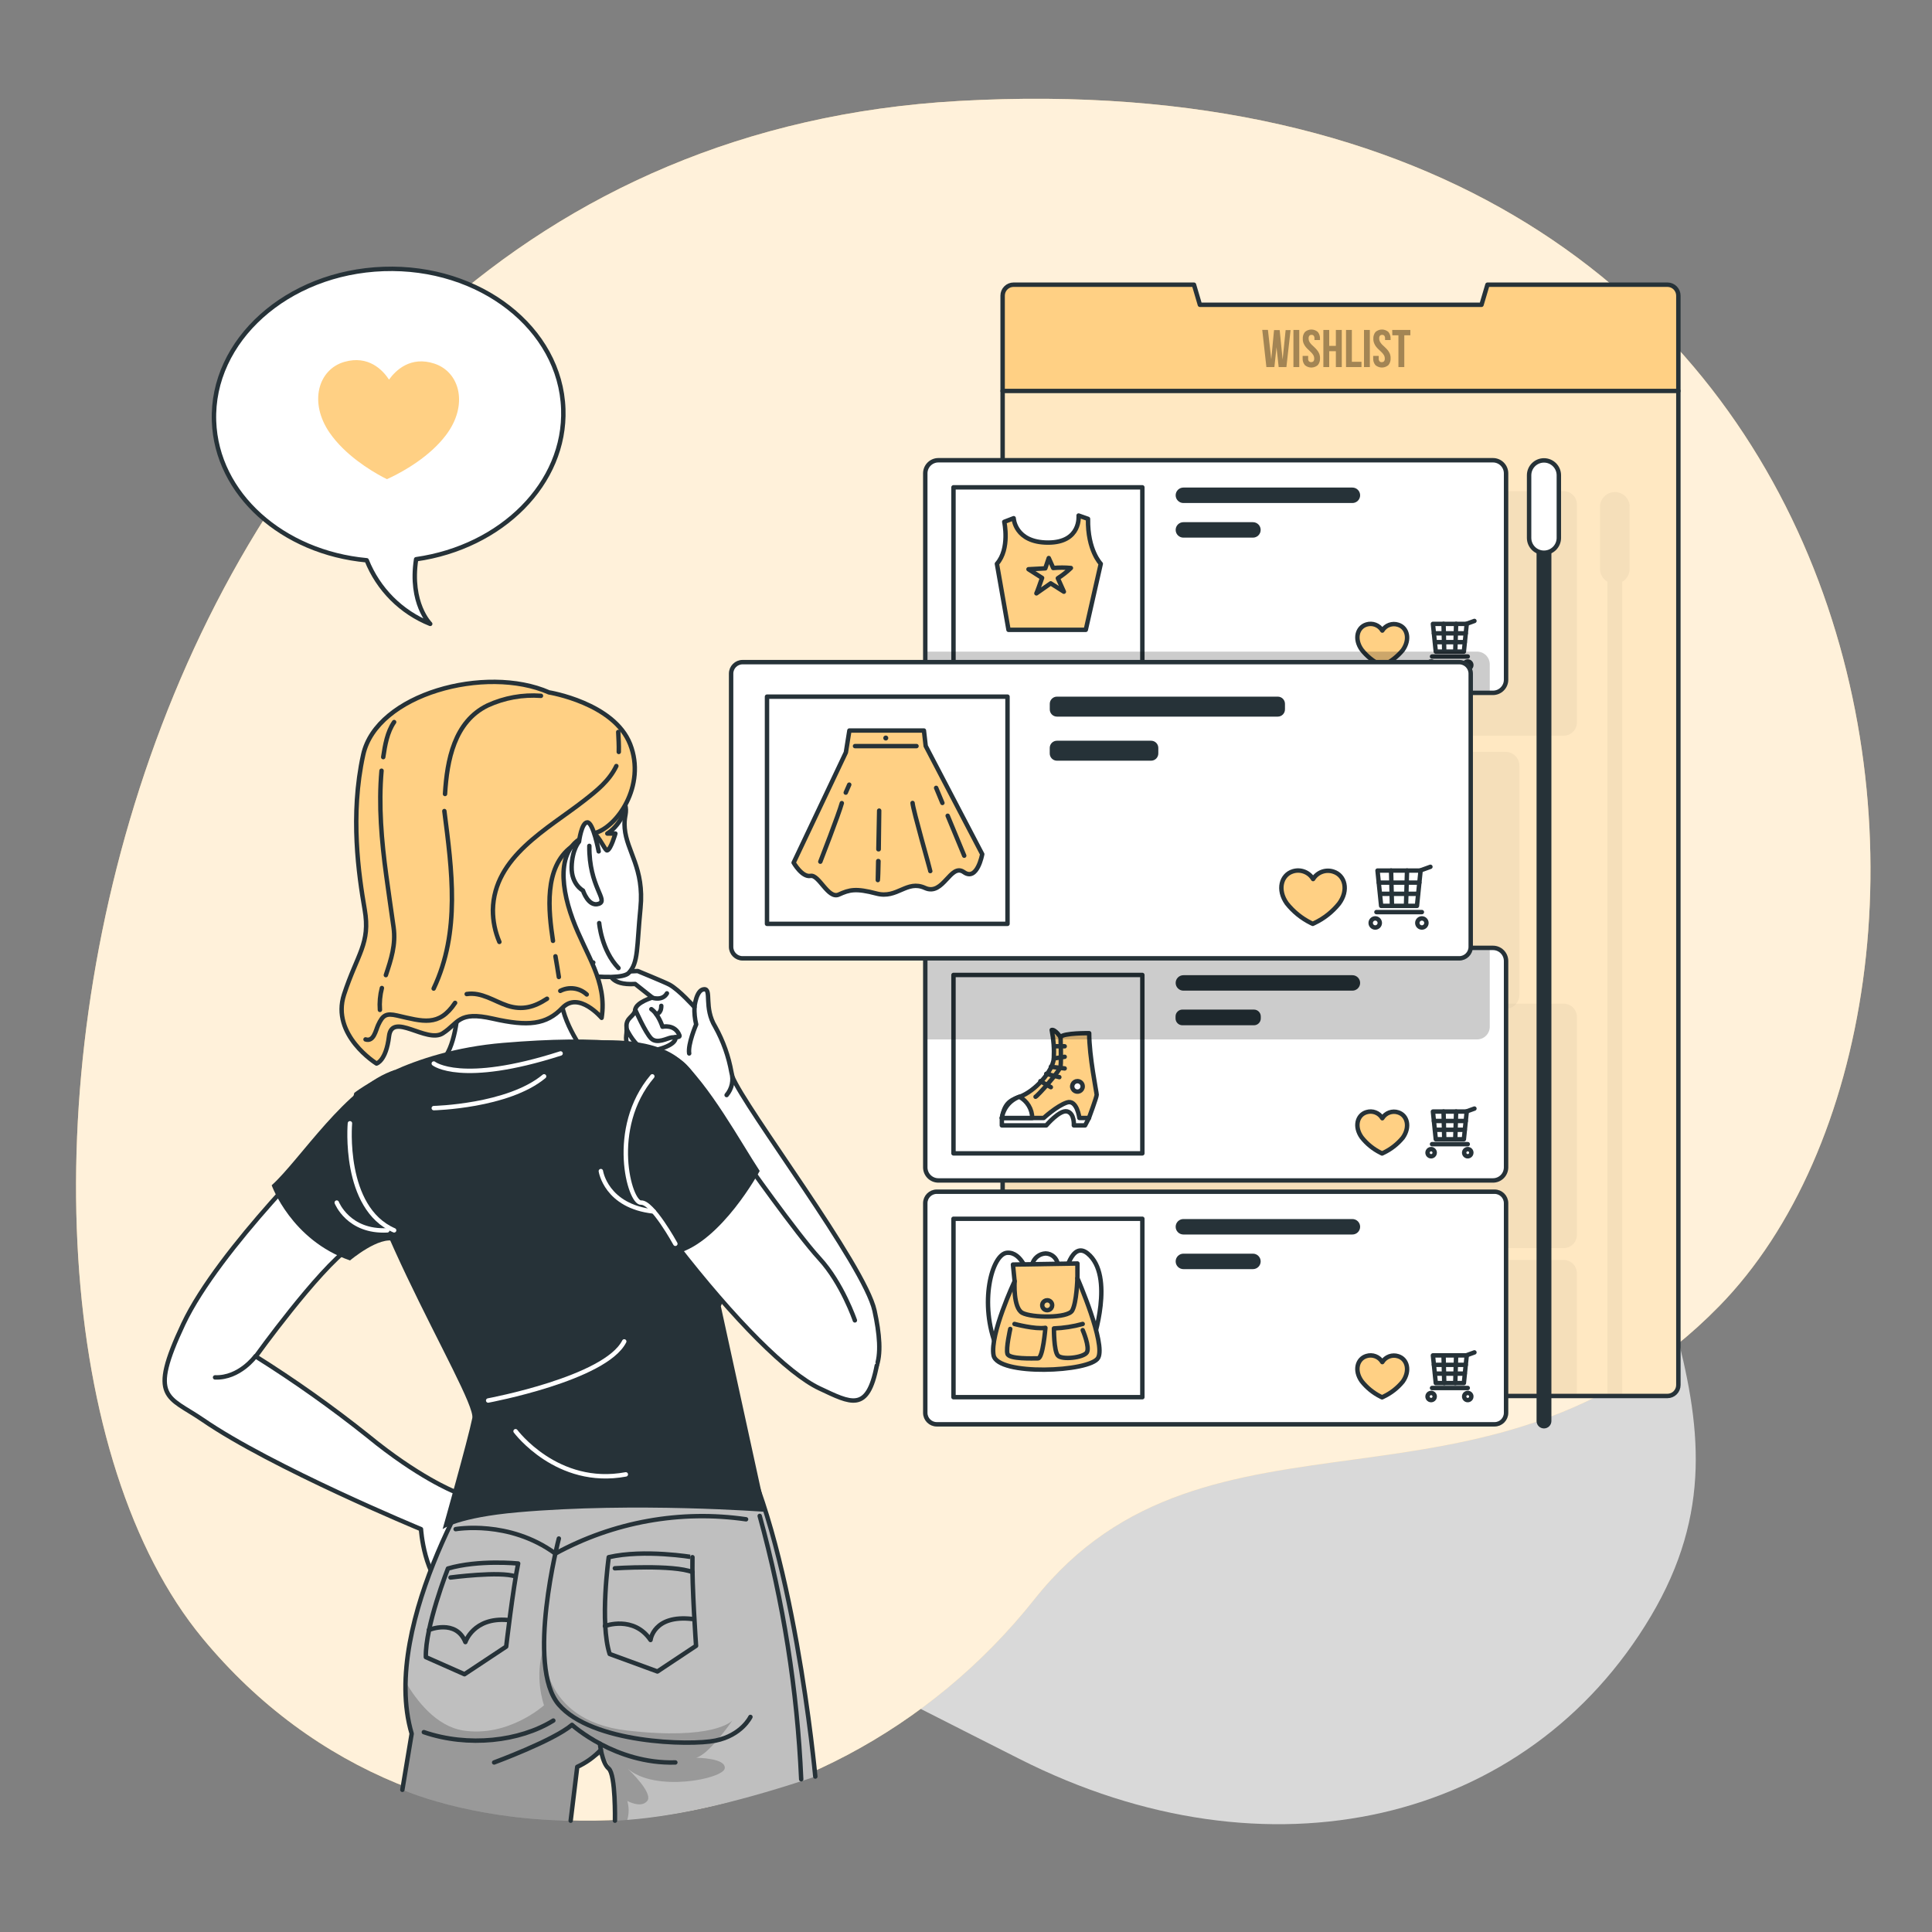 <svg width="500" height="500" viewBox="0 0 500 500" fill="none" xmlns="http://www.w3.org/2000/svg">
<rect x="0" y="0" width="500" height="500" fill="#808080" stroke="none"/>
<path opacity="0.7" d="M67.93 167.091C67.93 167.091 40.05 239.091 79.23 311.591C118.41 384.091 199.11 422.391 263.7 455.141C328.29 487.891 395.36 471.941 427.23 418.301C459.1 364.661 415.39 326.371 415.33 249.881C415.27 173.391 426.78 153.141 385.33 88.521C343.88 23.901 242.27 9.591 165.43 57.521C88.59 105.451 67.93 167.091 67.93 167.091Z" fill="white"/>
<path d="M248.12 26.13C25.63 38.58 -22.13 333.68 52.38 423.93C110.21 493.98 213.32 482.42 267.74 413.85C312.56 357.4 385.1 399.1 444.9 338.06C522.81 258.53 497.77 12.16 248.12 26.13Z" fill="#FFD084"/>
<path opacity="0.7" d="M248.12 26.13C25.63 38.58 -22.13 333.68 52.38 423.93C110.21 493.98 213.32 482.42 267.74 413.85C312.56 357.4 385.1 399.1 444.9 338.06C522.81 258.53 497.77 12.16 248.12 26.13Z" fill="white"/>
<path d="M434.36 76.51V358.45C434.36 359.199 434.063 359.917 433.535 360.447C433.006 360.978 432.289 361.277 431.54 361.28H262.31C261.559 361.28 260.84 360.982 260.309 360.451C259.778 359.92 259.48 359.2 259.48 358.45V76.51C259.48 75.759 259.778 75.039 260.309 74.509C260.84 73.978 261.559 73.68 262.31 73.68H309L310.53 78.88H383.41L384.95 73.68H431.59C432.33 73.695 433.035 74.001 433.552 74.529C434.07 75.058 434.36 75.769 434.36 76.51Z" fill="#FFD084"/>
<path opacity="0.5" d="M434.36 100.939V358.449C434.36 359.198 434.063 359.917 433.535 360.447C433.006 360.977 432.289 361.277 431.54 361.279H262.31C261.559 361.279 260.84 360.981 260.309 360.451C259.778 359.92 259.48 359.2 259.48 358.449V100.939H434.36Z" fill="white"/>
<g opacity="0.2">
<path opacity="0.2" d="M404.69 127.119H259.22V190.389H404.69C405.592 190.389 406.457 190.031 407.094 189.393C407.732 188.756 408.09 187.891 408.09 186.989V130.519C408.09 129.617 407.732 128.753 407.094 128.115C406.457 127.477 405.592 127.119 404.69 127.119Z" fill="black"/>
<path opacity="0.2" d="M389.64 194.589H259.22V261.069H389.64C390.587 261.069 391.495 260.693 392.164 260.023C392.834 259.354 393.21 258.446 393.21 257.499V198.149C393.21 197.681 393.118 197.217 392.938 196.784C392.758 196.352 392.495 195.959 392.164 195.628C391.832 195.297 391.438 195.035 391.005 194.857C390.572 194.679 390.108 194.588 389.64 194.589V194.589Z" fill="black"/>
<path opacity="0.2" d="M404.69 259.759H259.22V322.999H404.69C405.59 322.999 406.453 322.642 407.091 322.006C407.728 321.371 408.087 320.509 408.09 319.609V263.159C408.09 262.257 407.732 261.392 407.094 260.755C406.457 260.117 405.592 259.759 404.69 259.759V259.759Z" fill="black"/>
<path opacity="0.2" d="M408.08 329.479V361.279H262.31C261.559 361.279 260.84 360.981 260.309 360.45C259.778 359.919 259.48 359.2 259.48 358.449V326.079H404.69C405.59 326.082 406.452 326.441 407.088 327.078C407.723 327.716 408.08 328.579 408.08 329.479Z" fill="black"/>
<path opacity="0.2" d="M421.74 131V147.26C421.738 147.932 421.56 148.593 421.223 149.176C420.886 149.758 420.402 150.242 419.82 150.58V361.28H416V150.54C415.418 150.202 414.934 149.718 414.597 149.136C414.26 148.553 414.082 147.892 414.08 147.22V131C414.13 130.014 414.557 129.085 415.273 128.405C415.989 127.725 416.938 127.346 417.925 127.346C418.912 127.346 419.862 127.725 420.577 128.405C421.293 129.085 421.72 130.014 421.77 131H421.74Z" fill="black"/>
</g>
<path d="M434.36 76.51V358.45C434.36 359.199 434.063 359.917 433.535 360.447C433.006 360.978 432.289 361.277 431.54 361.28H262.31C261.559 361.28 260.84 360.982 260.309 360.451C259.778 359.92 259.48 359.2 259.48 358.45V76.51C259.48 75.759 259.778 75.039 260.309 74.509C260.84 73.978 261.559 73.68 262.31 73.68H309L310.53 78.88H383.41L384.95 73.68H431.59C432.33 73.695 433.035 74.001 433.552 74.529C434.07 75.058 434.36 75.769 434.36 76.51Z" stroke="#263238" stroke-width="1.145" stroke-linecap="round" stroke-linejoin="round"/>
<path d="M259.48 101.18H434.36" stroke="#263238" stroke-width="1.145" stroke-linecap="round" stroke-linejoin="round"/>
<path d="M386.37 119.109H242.86C240.982 119.109 239.46 120.632 239.46 122.509V175.909C239.46 177.787 240.982 179.309 242.86 179.309H386.37C388.248 179.309 389.77 177.787 389.77 175.909V122.509C389.77 120.632 388.248 119.109 386.37 119.109Z" fill="white"/>
<path d="M295.64 126.12H246.76V172.29H295.64V126.12Z" fill="white" stroke="#263238" stroke-width="1.145" stroke-linecap="round" stroke-linejoin="round"/>
<path d="M350 130.18H306.26C305.73 130.18 305.221 129.969 304.846 129.594C304.471 129.219 304.26 128.71 304.26 128.18C304.26 127.649 304.471 127.141 304.846 126.765C305.221 126.39 305.73 126.18 306.26 126.18H350C350.53 126.18 351.039 126.39 351.414 126.765C351.789 127.141 352 127.649 352 128.18C352 128.71 351.789 129.219 351.414 129.594C351.039 129.969 350.53 130.18 350 130.18Z" fill="#263238"/>
<path d="M324.26 139.14H306.26C305.73 139.14 305.221 138.929 304.846 138.554C304.471 138.179 304.26 137.67 304.26 137.14C304.26 136.609 304.471 136.101 304.846 135.725C305.221 135.35 305.73 135.14 306.26 135.14H324.26C324.79 135.14 325.299 135.35 325.674 135.725C326.049 136.101 326.26 136.609 326.26 137.14C326.26 137.67 326.049 138.179 325.674 138.554C325.299 138.929 324.79 139.14 324.26 139.14Z" fill="#263238"/>
<path d="M361.86 161.69C361.105 161.437 360.286 161.448 359.538 161.721C358.79 161.993 358.156 162.511 357.74 163.19C357.334 162.504 356.708 161.976 355.964 161.69C355.219 161.405 354.4 161.381 353.64 161.62C351.26 162.34 350.42 165.35 352.39 168.13C353.712 169.809 355.389 171.175 357.3 172.13L357.68 172.31L358.05 172.14C359.985 171.222 361.693 169.887 363.05 168.23C365 165.46 364.23 162.43 361.86 161.69Z" fill="#FFD084" stroke="#263238" stroke-width="1.145" stroke-linecap="round" stroke-linejoin="round"/>
<path d="M378.85 168.64H371.58L370.84 161.46H379.59L378.85 168.64Z" fill="white" stroke="#263238" stroke-width="1.145" stroke-linecap="round" stroke-linejoin="round"/>
<path d="M371.1 163.91H379.33" stroke="#263238" stroke-width="1.145" stroke-linecap="round" stroke-linejoin="round"/>
<path d="M371.36 166.19H379.07" stroke="#263238" stroke-width="1.145" stroke-linecap="round" stroke-linejoin="round"/>
<path d="M373.59 161.46L373.77 168.64" stroke="#263238" stroke-width="1.145" stroke-linecap="round" stroke-linejoin="round"/>
<path d="M376.84 161.46L376.62 168.64" stroke="#263238" stroke-width="1.145" stroke-linecap="round" stroke-linejoin="round"/>
<path d="M379.55 161.44L381.58 160.7" stroke="#263238" stroke-width="1.145" stroke-linecap="round" stroke-linejoin="round"/>
<path d="M380.78 172.12C380.78 172.304 380.725 172.484 380.623 172.637C380.521 172.79 380.376 172.909 380.206 172.98C380.036 173.05 379.849 173.068 379.669 173.033C379.488 172.997 379.322 172.908 379.192 172.778C379.062 172.648 378.974 172.482 378.938 172.302C378.902 172.121 378.92 171.934 378.991 171.765C379.061 171.595 379.18 171.449 379.333 171.347C379.486 171.245 379.666 171.19 379.85 171.19C380.097 171.19 380.333 171.288 380.508 171.463C380.682 171.637 380.78 171.874 380.78 172.12Z" fill="white" stroke="#263238" stroke-width="1.145" stroke-linecap="round" stroke-linejoin="round"/>
<path d="M371.3 172.12C371.3 172.304 371.245 172.484 371.143 172.637C371.041 172.79 370.896 172.909 370.726 172.98C370.556 173.05 370.369 173.068 370.189 173.033C370.008 172.997 369.842 172.908 369.712 172.778C369.582 172.648 369.494 172.482 369.458 172.302C369.422 172.121 369.44 171.934 369.511 171.765C369.581 171.595 369.7 171.449 369.853 171.347C370.006 171.245 370.186 171.19 370.37 171.19C370.617 171.19 370.853 171.288 371.028 171.463C371.202 171.637 371.3 171.874 371.3 172.12Z" fill="white" stroke="#263238" stroke-width="1.145" stroke-linecap="round" stroke-linejoin="round"/>
<path d="M370.61 169.91H379.85" stroke="#263238" stroke-width="1.145" stroke-linecap="round" stroke-linejoin="round"/>
<path d="M258 145.91L261 163H281L284.88 145.91C284.88 145.91 281.44 142.44 281.58 134.28L279.14 133.42C279.14 133.42 279.86 140.42 271.24 140.42C262.62 140.42 262.34 134.11 262.34 134.11L259.9 135.05C259.9 135.05 261.44 142 258 145.91Z" fill="#FFD084" stroke="#263238" stroke-width="1.145" stroke-linecap="round" stroke-linejoin="round"/>
<path d="M277.15 147C275.626 146.86 274.093 146.86 272.57 147L271.42 144.42L270.52 147.09C268.21 147.2 266.17 147.32 266.17 147.32L269.69 149.56C269.08 151.32 268.49 152.99 268.22 153.56C268.22 153.56 269.97 152.35 271.92 150.97L275.33 153.13L273.77 149.65C274.979 148.876 276.11 147.989 277.15 147V147Z" fill="#FFD084" stroke="#263238" stroke-width="1.145" stroke-linecap="round" stroke-linejoin="round"/>
<path opacity="0.2" d="M382.27 168.64H239.46V175.91C239.46 176.811 239.818 177.676 240.456 178.314C241.093 178.951 241.958 179.31 242.86 179.31H385.55V171.92C385.55 171.489 385.465 171.062 385.3 170.664C385.135 170.266 384.894 169.905 384.589 169.6C384.285 169.296 383.923 169.054 383.525 168.889C383.127 168.724 382.701 168.64 382.27 168.64V168.64Z" fill="black"/>
<path d="M386.37 119.109H242.86C240.982 119.109 239.46 120.632 239.46 122.509V175.909C239.46 177.787 240.982 179.309 242.86 179.309H386.37C388.248 179.309 389.77 177.787 389.77 175.909V122.509C389.77 120.632 388.248 119.109 386.37 119.109Z" stroke="#263238" stroke-width="1.145" stroke-linecap="round" stroke-linejoin="round"/>
<path d="M389.77 248.7V302.12C389.769 302.565 389.68 303.005 389.508 303.416C389.336 303.827 389.086 304.2 388.77 304.514C388.454 304.828 388.08 305.076 387.668 305.245C387.256 305.415 386.815 305.501 386.37 305.5H242.86C242.415 305.501 241.974 305.415 241.562 305.245C241.15 305.076 240.776 304.828 240.46 304.514C240.144 304.2 239.893 303.827 239.722 303.416C239.55 303.005 239.461 302.565 239.46 302.12V248.7C239.463 247.8 239.822 246.937 240.459 246.302C241.097 245.666 241.96 245.31 242.86 245.31H386.37C387.27 245.31 388.133 245.666 388.771 246.302C389.408 246.937 389.767 247.8 389.77 248.7Z" fill="white"/>
<path d="M295.64 252.319H246.76V298.489H295.64V252.319Z" fill="white" stroke="#263238" stroke-width="1.145" stroke-linecap="round" stroke-linejoin="round"/>
<path d="M350 256.38H306.26C305.73 256.38 305.221 256.169 304.846 255.794C304.471 255.419 304.26 254.91 304.26 254.38C304.26 253.849 304.471 253.341 304.846 252.966C305.221 252.591 305.73 252.38 306.26 252.38H350C350.53 252.38 351.039 252.591 351.414 252.966C351.789 253.341 352 253.849 352 254.38C352 254.91 351.789 255.419 351.414 255.794C351.039 256.169 350.53 256.38 350 256.38Z" fill="#263238"/>
<path d="M324.52 261.279H306C305.022 261.279 304.23 262.072 304.23 263.049V263.569C304.23 264.547 305.022 265.339 306 265.339H324.52C325.498 265.339 326.29 264.547 326.29 263.569V263.049C326.29 262.072 325.498 261.279 324.52 261.279Z" fill="#263238"/>
<path d="M361.86 287.889C361.104 287.637 360.284 287.65 359.536 287.924C358.788 288.198 358.154 288.718 357.74 289.399C357.336 288.712 356.71 288.182 355.965 287.897C355.22 287.612 354.4 287.588 353.64 287.829C351.26 288.539 350.42 291.559 352.39 294.329C353.709 296.011 355.386 297.377 357.3 298.329L357.68 298.519L358.05 298.339C359.985 297.421 361.693 296.086 363.05 294.429C365 291.669 364.23 288.639 361.86 287.889Z" fill="#FFD084" stroke="#263238" stroke-width="1.145" stroke-linecap="round" stroke-linejoin="round"/>
<path d="M378.85 294.84H371.58L370.84 287.67H379.59L378.85 294.84Z" fill="white" stroke="#263238" stroke-width="1.145" stroke-linecap="round" stroke-linejoin="round"/>
<path d="M371.1 290.109H379.33" stroke="#263238" stroke-width="1.145" stroke-linecap="round" stroke-linejoin="round"/>
<path d="M371.36 292.39H379.07" stroke="#263238" stroke-width="1.145" stroke-linecap="round" stroke-linejoin="round"/>
<path d="M373.59 287.67L373.77 294.84" stroke="#263238" stroke-width="1.145" stroke-linecap="round" stroke-linejoin="round"/>
<path d="M376.84 287.67L376.62 294.84" stroke="#263238" stroke-width="1.145" stroke-linecap="round" stroke-linejoin="round"/>
<path d="M379.55 287.639L381.58 286.899" stroke="#263238" stroke-width="1.145" stroke-linecap="round" stroke-linejoin="round"/>
<path d="M380.78 298.32C380.78 298.504 380.725 298.683 380.623 298.836C380.521 298.989 380.376 299.108 380.206 299.179C380.036 299.249 379.849 299.268 379.669 299.232C379.488 299.196 379.322 299.107 379.192 298.977C379.062 298.847 378.974 298.681 378.938 298.501C378.902 298.321 378.92 298.134 378.991 297.964C379.061 297.794 379.18 297.649 379.333 297.546C379.486 297.444 379.666 297.39 379.85 297.39C380.097 297.39 380.333 297.488 380.508 297.662C380.682 297.836 380.78 298.073 380.78 298.32Z" fill="white" stroke="#263238" stroke-width="1.145" stroke-linecap="round" stroke-linejoin="round"/>
<path d="M371.3 298.32C371.3 298.504 371.245 298.683 371.143 298.836C371.041 298.989 370.896 299.108 370.726 299.179C370.556 299.249 370.369 299.268 370.189 299.232C370.008 299.196 369.842 299.107 369.712 298.977C369.582 298.847 369.494 298.681 369.458 298.501C369.422 298.321 369.44 298.134 369.511 297.964C369.581 297.794 369.7 297.649 369.853 297.546C370.006 297.444 370.186 297.39 370.37 297.39C370.617 297.39 370.853 297.488 371.028 297.662C371.202 297.836 371.3 298.073 371.3 298.32Z" fill="white" stroke="#263238" stroke-width="1.145" stroke-linecap="round" stroke-linejoin="round"/>
<path d="M370.61 296.109H379.85" stroke="#263238" stroke-width="1.145" stroke-linecap="round" stroke-linejoin="round"/>
<path d="M259.28 289.33V291.25H270.77C270.77 291.25 274.25 287.14 276.19 287.64C278.13 288.14 277.91 291.25 277.91 291.25H280.82L281.82 289.33L281 278.77L259.28 289.33Z" fill="white" stroke="#263238" stroke-width="1.145" stroke-linecap="round" stroke-linejoin="round"/>
<path d="M259.28 289.329H270.11C270.11 289.329 273.5 286.209 276.11 285.329C278.72 284.449 279.34 289.329 279.34 289.329H281.82C281.82 289.329 283.82 283.939 283.82 283.329C283.82 282.719 281.88 273.42 281.88 267.39C281.88 267.39 275.31 267.28 274.45 268.39C274.45 268.39 273.05 266.339 272.18 266.559C272.673 269.003 272.854 271.5 272.72 273.989C272.4 277.219 267.98 282.389 263.78 283.899C261.05 284.829 259.93 285.879 259.28 289.329Z" fill="#FFD084" stroke="#263238" stroke-width="1.145" stroke-linecap="round" stroke-linejoin="round"/>
<path d="M274.47 268.329C274.47 268.329 274.68 274.679 274.47 275.969C274.26 277.259 268.54 283.619 268 283.839" stroke="#263238" stroke-width="1.145" stroke-linecap="round" stroke-linejoin="round"/>
<path d="M272.76 270.779H275.54" stroke="#263238" stroke-width="1.145" stroke-linecap="round" stroke-linejoin="round"/>
<path d="M272.74 273.93L275.54 273.5" stroke="#263238" stroke-width="1.145" stroke-linecap="round" stroke-linejoin="round"/>
<path d="M271.96 276.079L275.54 276.509" stroke="#263238" stroke-width="1.145" stroke-linecap="round" stroke-linejoin="round"/>
<path d="M270.77 277.899L274.15 278.769" stroke="#263238" stroke-width="1.145" stroke-linecap="round" stroke-linejoin="round"/>
<path d="M269.25 279.8L271.96 281.36" stroke="#263238" stroke-width="1.145" stroke-linecap="round" stroke-linejoin="round"/>
<path d="M263.8 283.84C264.797 284.372 265.634 285.162 266.221 286.128C266.809 287.094 267.126 288.199 267.14 289.33H259.28C259.474 288.094 259.996 286.934 260.791 285.968C261.586 285.003 262.625 284.268 263.8 283.84V283.84Z" fill="white" stroke="#263238" stroke-width="1.145" stroke-linecap="round" stroke-linejoin="round"/>
<path d="M280.2 281.16C280.2 281.429 280.12 281.692 279.971 281.915C279.821 282.139 279.609 282.313 279.36 282.416C279.112 282.519 278.838 282.546 278.575 282.494C278.311 282.441 278.069 282.312 277.878 282.121C277.688 281.931 277.559 281.689 277.506 281.425C277.454 281.161 277.481 280.888 277.584 280.639C277.686 280.391 277.861 280.178 278.084 280.029C278.308 279.88 278.571 279.8 278.84 279.8C279.201 279.8 279.547 279.943 279.802 280.198C280.057 280.453 280.2 280.799 280.2 281.16Z" fill="white" stroke="#263238" stroke-width="1.145" stroke-linecap="round" stroke-linejoin="round"/>
<path opacity="0.2" d="M385.55 245.31H242.86C241.96 245.31 241.097 245.666 240.459 246.302C239.822 246.937 239.463 247.8 239.46 248.7V269H382.27C383.14 269 383.974 268.654 384.589 268.039C385.204 267.424 385.55 266.589 385.55 265.72V245.31Z" fill="black"/>
<path d="M389.77 248.7V302.12C389.769 302.565 389.68 303.005 389.508 303.416C389.336 303.827 389.086 304.2 388.77 304.514C388.454 304.828 388.08 305.076 387.668 305.245C387.256 305.415 386.815 305.501 386.37 305.5H242.86C242.415 305.501 241.974 305.415 241.562 305.245C241.15 305.076 240.776 304.828 240.46 304.514C240.144 304.2 239.893 303.827 239.722 303.416C239.55 303.005 239.461 302.565 239.46 302.12V248.7C239.463 247.8 239.822 246.937 240.459 246.302C241.097 245.666 241.96 245.31 242.86 245.31H386.37C387.27 245.31 388.133 245.666 388.771 246.302C389.408 246.937 389.767 247.8 389.77 248.7Z" stroke="#263238" stroke-width="1.145" stroke-linecap="round" stroke-linejoin="round"/>
<path d="M386.8 308.41H242.43C240.79 308.41 239.46 309.74 239.46 311.38V365.64C239.46 367.28 240.79 368.61 242.43 368.61H386.8C388.44 368.61 389.77 367.28 389.77 365.64V311.38C389.77 309.74 388.44 308.41 386.8 308.41Z" fill="white" stroke="#263238" stroke-width="1.145" stroke-linecap="round" stroke-linejoin="round"/>
<path d="M295.64 315.42H246.76V361.59H295.64V315.42Z" fill="white" stroke="#263238" stroke-width="1.145" stroke-linecap="round" stroke-linejoin="round"/>
<path d="M350 319.489H306.26C305.73 319.489 305.221 319.279 304.846 318.903C304.471 318.528 304.26 318.02 304.26 317.489C304.26 316.959 304.471 316.45 304.846 316.075C305.221 315.7 305.73 315.489 306.26 315.489H350C350.53 315.489 351.039 315.7 351.414 316.075C351.789 316.45 352 316.959 352 317.489C352 318.02 351.789 318.528 351.414 318.903C351.039 319.279 350.53 319.489 350 319.489Z" fill="#263238"/>
<path d="M324.26 328.449H306.26C305.73 328.449 305.221 328.239 304.846 327.863C304.471 327.488 304.26 326.98 304.26 326.449C304.26 325.919 304.471 325.41 304.846 325.035C305.221 324.66 305.73 324.449 306.26 324.449H324.26C324.79 324.449 325.299 324.66 325.674 325.035C326.049 325.41 326.26 325.919 326.26 326.449C326.26 326.98 326.049 327.488 325.674 327.863C325.299 328.239 324.79 328.449 324.26 328.449Z" fill="#263238"/>
<path d="M361.86 351C361.104 350.748 360.284 350.76 359.536 351.034C358.788 351.308 358.154 351.829 357.74 352.51C357.336 351.822 356.71 351.292 355.965 351.007C355.22 350.722 354.4 350.698 353.64 350.94C351.26 351.65 350.42 354.67 352.39 357.44C353.709 359.121 355.386 360.488 357.3 361.44L357.68 361.63L358.05 361.45C359.989 360.539 361.698 359.202 363.05 357.54C365 354.77 364.23 351.74 361.86 351Z" fill="#FFD084" stroke="#263238" stroke-width="1.145" stroke-linecap="round" stroke-linejoin="round"/>
<path d="M378.85 357.94H371.58L370.84 350.77H379.59L378.85 357.94Z" fill="white" stroke="#263238" stroke-width="1.145" stroke-linecap="round" stroke-linejoin="round"/>
<path d="M371.1 353.22H379.33" stroke="#263238" stroke-width="1.145" stroke-linecap="round" stroke-linejoin="round"/>
<path d="M371.36 355.489H379.07" stroke="#263238" stroke-width="1.145" stroke-linecap="round" stroke-linejoin="round"/>
<path d="M373.59 350.77L373.77 357.94" stroke="#263238" stroke-width="1.145" stroke-linecap="round" stroke-linejoin="round"/>
<path d="M376.84 350.77L376.62 357.94" stroke="#263238" stroke-width="1.145" stroke-linecap="round" stroke-linejoin="round"/>
<path d="M379.55 350.74L381.58 350" stroke="#263238" stroke-width="1.145" stroke-linecap="round" stroke-linejoin="round"/>
<path d="M380.78 361.419C380.78 361.603 380.725 361.783 380.623 361.936C380.521 362.089 380.376 362.208 380.206 362.278C380.036 362.349 379.849 362.367 379.669 362.331C379.488 362.296 379.322 362.207 379.192 362.077C379.062 361.947 378.974 361.781 378.938 361.601C378.902 361.42 378.92 361.233 378.991 361.063C379.061 360.893 379.18 360.748 379.333 360.646C379.486 360.544 379.666 360.489 379.85 360.489C380.097 360.489 380.333 360.587 380.508 360.762C380.682 360.936 380.78 361.173 380.78 361.419Z" fill="white" stroke="#263238" stroke-width="1.145" stroke-linecap="round" stroke-linejoin="round"/>
<path d="M371.3 361.419C371.3 361.603 371.245 361.783 371.143 361.936C371.041 362.089 370.896 362.208 370.726 362.278C370.556 362.349 370.369 362.367 370.189 362.331C370.008 362.296 369.842 362.207 369.712 362.077C369.582 361.947 369.494 361.781 369.458 361.601C369.422 361.42 369.44 361.233 369.511 361.063C369.581 360.893 369.7 360.748 369.853 360.646C370.006 360.544 370.186 360.489 370.37 360.489C370.617 360.489 370.853 360.587 371.028 360.762C371.202 360.936 371.3 361.173 371.3 361.419Z" fill="white" stroke="#263238" stroke-width="1.145" stroke-linecap="round" stroke-linejoin="round"/>
<path d="M370.61 359.21H379.85" stroke="#263238" stroke-width="1.145" stroke-linecap="round" stroke-linejoin="round"/>
<path d="M275.54 330.149C275.54 330.149 277.29 320.989 281.47 324.389C288.58 330.149 282.83 347.099 282.83 347.099" stroke="#263238" stroke-width="1.145" stroke-linecap="round" stroke-linejoin="round"/>
<path d="M266.17 330.15C266.17 330.15 264.54 323.9 260.62 324.22C256.7 324.54 253.25 337.33 257.99 348.81" stroke="#263238" stroke-width="1.145" stroke-linecap="round" stroke-linejoin="round"/>
<path d="M267.14 327.19C267.342 326.415 267.787 325.725 268.41 325.221C269.032 324.717 269.8 324.426 270.6 324.39C271.373 324.404 272.115 324.694 272.692 325.207C273.27 325.721 273.645 326.424 273.75 327.19" stroke="#263238" stroke-width="1.145" stroke-linecap="round" stroke-linejoin="round"/>
<path d="M262.15 327.269L278.84 326.989V330.809C278.84 330.809 286.21 347.709 284.2 351.399C282.19 355.089 258.13 356.119 257.13 350.739C256.13 345.359 262.58 331.579 262.58 331.579L262.15 327.269Z" fill="#FFD084" stroke="#263238" stroke-width="1.145" stroke-linecap="round" stroke-linejoin="round"/>
<path d="M262.58 331.58C262.58 331.58 262.15 338.47 264.58 339.77C267.01 341.07 276.29 341.2 277.47 339.19C278.65 337.18 278.83 330.81 278.83 330.81" stroke="#263238" stroke-width="1.145" stroke-linecap="round" stroke-linejoin="round"/>
<path d="M262.55 342.64C262.55 342.64 267.86 344.07 270.55 343.64C270.55 343.64 269.92 351.54 268.63 351.54C267.34 351.54 261.16 351.79 260.73 350.37C260.3 348.95 261.45 343.93 261.45 343.93" stroke="#263238" stroke-width="1.145" stroke-linecap="round" stroke-linejoin="round"/>
<path d="M280.2 342.64C277.772 343.307 275.276 343.693 272.76 343.79C272.76 343.79 272.71 349.56 273.76 350.79C274.81 352.02 280.4 351.36 281.26 350.02C282.12 348.68 280.21 344.24 280.21 344.24" stroke="#263238" stroke-width="1.145" stroke-linecap="round" stroke-linejoin="round"/>
<path d="M272.3 337.8C272.3 338.055 272.224 338.304 272.083 338.516C271.941 338.729 271.739 338.894 271.504 338.992C271.268 339.089 271.009 339.115 270.758 339.065C270.508 339.015 270.278 338.892 270.098 338.712C269.917 338.532 269.795 338.302 269.745 338.051C269.695 337.801 269.721 337.542 269.818 337.306C269.916 337.07 270.081 336.869 270.293 336.727C270.505 336.585 270.755 336.51 271.01 336.51C271.18 336.508 271.348 336.541 271.505 336.605C271.662 336.67 271.805 336.765 271.925 336.885C272.045 337.005 272.14 337.147 272.205 337.305C272.269 337.462 272.301 337.63 272.3 337.8Z" stroke="#263238" stroke-width="1.145" stroke-linecap="round" stroke-linejoin="round"/>
<path d="M377.65 171.359H192.18C190.54 171.359 189.21 172.689 189.21 174.329V245.049C189.21 246.69 190.54 248.019 192.18 248.019H377.65C379.29 248.019 380.62 246.69 380.62 245.049V174.329C380.62 172.689 379.29 171.359 377.65 171.359Z" fill="white" stroke="#263238" stroke-width="1.145" stroke-linecap="round" stroke-linejoin="round"/>
<path d="M260.74 180.29H198.5V239.09H260.74V180.29Z" fill="white" stroke="#263238" stroke-width="1.145" stroke-linecap="round" stroke-linejoin="round"/>
<path d="M330.69 180.29H273.54C272.513 180.29 271.68 181.123 271.68 182.15V183.6C271.68 184.627 272.513 185.46 273.54 185.46H330.69C331.717 185.46 332.55 184.627 332.55 183.6V182.15C332.55 181.123 331.717 180.29 330.69 180.29Z" fill="#263238"/>
<path d="M273.54 191.699H297.91C298.154 191.699 298.396 191.747 298.622 191.841C298.847 191.934 299.052 192.071 299.225 192.244C299.398 192.417 299.535 192.622 299.628 192.847C299.722 193.073 299.77 193.315 299.77 193.559V194.999C299.77 195.495 299.573 195.971 299.222 196.322C298.872 196.672 298.396 196.869 297.9 196.869H273.54C273.044 196.869 272.568 196.672 272.218 196.322C271.867 195.971 271.67 195.495 271.67 194.999V193.559C271.67 193.314 271.718 193.071 271.812 192.845C271.907 192.619 272.044 192.413 272.218 192.24C272.392 192.068 272.598 191.931 272.825 191.838C273.052 191.745 273.295 191.698 273.54 191.699Z" fill="#263238"/>
<path d="M345.08 225.579C344.117 225.261 343.074 225.277 342.121 225.625C341.168 225.974 340.36 226.634 339.83 227.499C339.31 226.627 338.511 225.955 337.562 225.592C336.613 225.229 335.57 225.197 334.6 225.499C331.6 226.409 330.5 230.249 333.01 233.789C334.695 235.919 336.829 237.65 339.26 238.859L339.74 239.089L340.22 238.859C342.675 237.688 344.835 235.979 346.54 233.859C349.12 230.389 348.09 226.529 345.08 225.579Z" fill="#FFD084" stroke="#263238" stroke-width="1.145" stroke-linecap="round" stroke-linejoin="round"/>
<path d="M366.71 234.44H357.44L356.5 225.3H367.65L366.71 234.44Z" fill="white" stroke="#263238" stroke-width="1.145" stroke-linecap="round" stroke-linejoin="round"/>
<path d="M356.84 228.42H367.32" stroke="#263238" stroke-width="1.145" stroke-linecap="round" stroke-linejoin="round"/>
<path d="M357.17 231.319H366.98" stroke="#263238" stroke-width="1.145" stroke-linecap="round" stroke-linejoin="round"/>
<path d="M360.01 225.3L360.24 234.43" stroke="#263238" stroke-width="1.145" stroke-linecap="round" stroke-linejoin="round"/>
<path d="M364.14 225.3L363.87 234.43" stroke="#263238" stroke-width="1.145" stroke-linecap="round" stroke-linejoin="round"/>
<path d="M367.6 225.27L370.19 224.33" stroke="#263238" stroke-width="1.145" stroke-linecap="round" stroke-linejoin="round"/>
<path d="M367.98 240.04C368.632 240.04 369.16 239.511 369.16 238.86C369.16 238.208 368.632 237.68 367.98 237.68C367.328 237.68 366.8 238.208 366.8 238.86C366.8 239.511 367.328 240.04 367.98 240.04Z" fill="white" stroke="#263238" stroke-width="1.145" stroke-linecap="round" stroke-linejoin="round"/>
<path d="M355.91 240.04C356.562 240.04 357.09 239.511 357.09 238.86C357.09 238.208 356.562 237.68 355.91 237.68C355.258 237.68 354.73 238.208 354.73 238.86C354.73 239.511 355.258 240.04 355.91 240.04Z" fill="white" stroke="#263238" stroke-width="1.145" stroke-linecap="round" stroke-linejoin="round"/>
<path d="M356.22 236.05H367.98" stroke="#263238" stroke-width="1.145" stroke-linecap="round" stroke-linejoin="round"/>
<path d="M219.82 189.06H239.11L239.57 193.06L254.2 221.06C254.2 221.06 252.92 228.17 249.45 225.71C245.98 223.25 244.14 231.96 239.39 229.8C234.64 227.64 232.23 232.67 226.85 231.25C221.47 229.83 219.85 230.25 217.08 231.51C214.31 232.77 211.96 226.27 209.76 226.68C207.56 227.09 205.39 223.26 205.39 223.26L218.91 194.73L219.82 189.06Z" fill="#FFD084" stroke="#263238" stroke-width="1.145" stroke-linecap="round" stroke-linejoin="round"/>
<path d="M221.28 193.09H237.19" stroke="#263238" stroke-width="1.145" stroke-linecap="round" stroke-linejoin="round"/>
<path d="M229.89 191C229.89 191.172 229.821 191.337 229.699 191.459C229.578 191.581 229.412 191.65 229.24 191.65C229.067 191.65 228.902 191.581 228.78 191.459C228.658 191.337 228.59 191.172 228.59 191C228.59 190.827 228.658 190.662 228.78 190.54C228.902 190.418 229.067 190.35 229.24 190.35C229.412 190.35 229.578 190.418 229.699 190.54C229.821 190.662 229.89 190.827 229.89 191V191Z" fill="#263238"/>
<path d="M212.3 223C212.3 223 217.1 210.66 217.86 207.85" stroke="#263238" stroke-width="1.145" stroke-linecap="round" stroke-linejoin="round"/>
<path d="M227.41 219.79C227.48 214.98 227.53 209.79 227.53 209.79L227.33 219.79H227.41Z" fill="white" stroke="#263238" stroke-width="1.145" stroke-linecap="round" stroke-linejoin="round"/>
<path d="M227.28 222.84L227.18 227.76C227.25 227.3 227.31 225.33 227.35 222.86L227.28 222.84Z" fill="white" stroke="#263238" stroke-width="1.145" stroke-linecap="round" stroke-linejoin="round"/>
<path d="M240.76 225.43C240.76 225.15 236.3 209.66 236.17 207.81Z" fill="white"/>
<path d="M240.76 225.43C240.76 225.15 236.3 209.66 236.17 207.81" stroke="#263238" stroke-width="1.145" stroke-linecap="round" stroke-linejoin="round"/>
<path d="M243.89 207.799L242.27 203.899Z" fill="white"/>
<path d="M243.89 207.799L242.27 203.899" stroke="#263238" stroke-width="1.145" stroke-linecap="round" stroke-linejoin="round"/>
<path d="M249.54 221.45C248.113 218.01 246.687 214.567 245.26 211.12Z" fill="white"/>
<path d="M249.54 221.45C248.113 218.01 246.687 214.567 245.26 211.12" stroke="#263238" stroke-width="1.145" stroke-linecap="round" stroke-linejoin="round"/>
<path d="M218.88 205.129L219.78 203.069" stroke="#263238" stroke-width="1.145" stroke-linecap="round" stroke-linejoin="round"/>
<path d="M399.58 369.68C399.071 369.68 398.582 369.477 398.222 369.117C397.862 368.757 397.66 368.269 397.66 367.76V125.93C397.66 125.421 397.862 124.932 398.222 124.572C398.582 124.212 399.071 124.01 399.58 124.01C400.089 124.01 400.577 124.212 400.938 124.572C401.298 124.932 401.5 125.421 401.5 125.93V367.76C401.5 368.269 401.298 368.757 400.938 369.117C400.577 369.477 400.089 369.68 399.58 369.68V369.68Z" fill="#263238"/>
<path d="M399.58 143.049C399.075 143.051 398.574 142.952 398.107 142.76C397.64 142.568 397.216 142.285 396.858 141.928C396.501 141.572 396.217 141.148 396.023 140.681C395.83 140.215 395.73 139.715 395.73 139.209V122.999C395.73 121.978 396.136 120.999 396.858 120.277C397.58 119.555 398.559 119.149 399.58 119.149V119.149C400.086 119.149 400.586 119.249 401.053 119.442C401.52 119.636 401.945 119.92 402.302 120.277C402.66 120.635 402.943 121.059 403.137 121.526C403.33 121.993 403.43 122.494 403.43 122.999V139.249C403.417 140.262 403.005 141.228 402.285 141.94C401.564 142.651 400.592 143.05 399.58 143.049V143.049Z" fill="white" stroke="#263238" stroke-width="1.145" stroke-linecap="round" stroke-linejoin="round"/>
<g opacity="0.6">
<path opacity="0.6" d="M330.36 89.88L329.81 95H327.74L326.67 85.38H328.14L329 93L329.72 85.42H331.18L331.94 93.06L332.72 85.42H334L332.92 95H330.92L330.36 89.88Z" fill="black"/>
<path opacity="0.6" d="M334.74 85.39H336.25V95H334.74V85.39Z" fill="black"/>
<path opacity="0.6" d="M337.16 87.7C337.112 87.053 337.313 86.413 337.72 85.91C338.18 85.505 338.772 85.281 339.385 85.281C339.998 85.281 340.59 85.505 341.05 85.91C341.454 86.415 341.653 87.054 341.61 87.7V88H340.18V87.6C340.203 87.34 340.132 87.081 339.98 86.87C339.908 86.798 339.822 86.742 339.727 86.706C339.633 86.67 339.531 86.654 339.43 86.66C339.327 86.653 339.224 86.668 339.127 86.705C339.031 86.741 338.943 86.797 338.87 86.87C338.717 87.081 338.646 87.34 338.67 87.6C338.663 87.907 338.739 88.211 338.89 88.48C339.043 88.738 339.228 88.977 339.44 89.19C339.66 89.41 339.9 89.64 340.15 89.86C340.401 90.089 340.635 90.336 340.85 90.6C341.077 90.871 341.262 91.174 341.4 91.5C341.555 91.88 341.629 92.289 341.62 92.7C341.663 93.347 341.459 93.986 341.05 94.49C340.585 94.897 339.988 95.121 339.37 95.121C338.752 95.121 338.155 94.897 337.69 94.49C337.281 93.986 337.077 93.347 337.12 92.7V92.11H338.55V92.79C338.521 93.051 338.597 93.313 338.76 93.52C338.919 93.655 339.121 93.729 339.33 93.729C339.539 93.729 339.741 93.655 339.9 93.52C340.063 93.313 340.139 93.051 340.11 92.79C340.118 92.485 340.042 92.184 339.89 91.92C339.74 91.659 339.555 91.42 339.34 91.21C339.12 90.98 338.89 90.76 338.64 90.54C338.383 90.313 338.146 90.066 337.93 89.8C337.704 89.524 337.519 89.218 337.38 88.89C337.223 88.513 337.148 88.107 337.16 87.7V87.7Z" fill="black"/>
<path opacity="0.6" d="M344 95H342.49V85.39H344V89.51H345.72V85.39H347.25V95H345.72V90.89H344V95Z" fill="black"/>
<path opacity="0.6" d="M348.35 85.39H349.86V93.63H352.35V95H348.35V85.39Z" fill="black"/>
<path opacity="0.6" d="M353 85.39H354.51V95H353V85.39Z" fill="black"/>
<path opacity="0.6" d="M355.42 87.7C355.376 87.054 355.576 86.415 355.98 85.91C356.442 85.504 357.035 85.28 357.65 85.28C358.264 85.28 358.858 85.504 359.32 85.91C359.724 86.415 359.923 87.054 359.88 87.7V88H358.45V87.6C358.473 87.34 358.402 87.081 358.25 86.87C358.177 86.797 358.089 86.741 357.992 86.705C357.896 86.669 357.793 86.653 357.69 86.66C357.587 86.654 357.484 86.67 357.388 86.707C357.292 86.743 357.204 86.798 357.13 86.87C356.981 87.082 356.913 87.341 356.94 87.6C356.933 87.907 357.009 88.211 357.16 88.48C357.31 88.738 357.491 88.976 357.7 89.19C357.93 89.41 358.16 89.64 358.41 89.86C358.664 90.089 358.901 90.336 359.12 90.6C359.343 90.873 359.528 91.176 359.67 91.5C359.825 91.88 359.899 92.289 359.89 92.7C359.933 93.347 359.729 93.986 359.32 94.49C358.852 94.896 358.254 95.119 357.635 95.119C357.016 95.119 356.417 94.896 355.95 94.49C355.541 93.986 355.337 93.347 355.38 92.7V92.11H356.81V92.79C356.784 93.053 356.863 93.315 357.03 93.52C357.106 93.592 357.195 93.647 357.293 93.683C357.391 93.719 357.496 93.735 357.6 93.73C357.81 93.737 358.015 93.662 358.17 93.52C358.333 93.314 358.409 93.051 358.38 92.79C358.388 92.485 358.312 92.184 358.16 91.92C358.006 91.661 357.822 91.423 357.61 91.21C357.39 90.98 357.15 90.76 356.9 90.54C356.646 90.311 356.408 90.063 356.19 89.8C355.964 89.526 355.782 89.219 355.65 88.89C355.489 88.514 355.411 88.108 355.42 87.7V87.7Z" fill="black"/>
<path opacity="0.6" d="M360.31 85.39H365V86.77H363.43V95H361.91V86.77H360.33L360.31 85.39Z" fill="black"/>
</g>
<path d="M55.39 109C54.66 88.109 74.31 70.48 99.27 69.609C124.23 68.74 145.06 84.999 145.78 105.86C146.46 125.1 129.83 141.57 107.69 144.73C105.94 156.15 111.34 161.46 111.34 161.46C107.627 159.973 104.256 157.747 101.43 154.918C98.603 152.088 96.382 148.714 94.9 145C73.16 143 56.05 127.91 55.39 109Z" fill="white" stroke="#263238" stroke-width="1.145" stroke-linecap="round" stroke-linejoin="round"/>
<path d="M89.13 93.65C95.36 91.87 99.04 95.75 100.68 98.24C102.42 95.82 106.26 92.08 112.41 94.1C119.09 96.3 121.26 104.9 115.41 112.61C111.23 118.15 104.6 121.87 101.21 123.51C100.81 123.71 100.44 123.87 100.14 124.01L99.08 123.47C95.76 121.7 89.28 117.73 85.33 112.03C79.86 104.11 82.37 95.59 89.13 93.65Z" fill="#FFD084"/>
<path d="M86 294.54C86 294.54 56.61 323.17 47.44 342.64C38.27 362.11 43.44 361.27 52.44 367.43C70.44 379.81 108.95 395.74 108.95 395.74C108.95 395.74 109.71 408.3 116.2 412.5C122.69 416.7 141.02 392.75 138.35 388.69C135.68 384.63 117.35 385.92 117.35 385.92C117.35 385.92 108.17 382.25 95.19 371.6C85.92 364.204 76.238 357.339 66.19 351.04C66.19 351.04 82.19 328.77 90.67 322.69C99.15 316.61 112.77 307.89 112.77 307.89" fill="white"/>
<path d="M86 294.54C86 294.54 56.61 323.17 47.44 342.64C38.27 362.11 43.44 361.27 52.44 367.43C70.44 379.81 108.95 395.74 108.95 395.74C108.95 395.74 109.71 408.3 116.2 412.5C122.69 416.7 141.02 392.75 138.35 388.69C135.68 384.63 117.35 385.92 117.35 385.92C117.35 385.92 108.17 382.25 95.19 371.6C85.92 364.204 76.238 357.339 66.19 351.04C66.19 351.04 82.19 328.77 90.67 322.69C99.15 316.61 112.77 307.89 112.77 307.89" stroke="#263238" stroke-width="1.145" stroke-linecap="round" stroke-linejoin="round"/>
<path d="M211 459.77C193.58 465.61 176.89 469.87 162.39 470.99C161.32 471.07 160.25 471.14 159.2 471.19C159.01 467.71 158.7 461.19 158.35 459.19C158.005 457.207 157.022 455.392 155.55 454.02L149.44 457.27L147.74 471.2C121.09 470.8 104.18 463.2 104.18 463.2L106.59 448.66C105.356 444.288 104.812 439.75 104.98 435.21C105.72 408.07 126.39 376.88 126.39 376.88C126.39 376.88 173.88 343.37 189.61 370.54C205.34 397.71 211 459.77 211 459.77Z" fill="#BFBFBF"/>
<path opacity="0.2" d="M187.57 457.631C187.27 460.341 169.57 463.981 162.4 457.691C163.08 458.331 169.1 464.091 167.51 466.081C165.92 468.071 162.34 466.081 162.34 466.081C162.808 467.684 162.808 469.387 162.34 470.991C161.27 471.071 160.2 471.141 159.15 471.191C158.96 467.711 158.65 461.191 158.3 459.191C157.955 457.208 156.972 455.393 155.5 454.021L149.39 457.271L147.69 471.201C121.04 470.801 104.13 463.201 104.13 463.201L106.54 448.661C105.306 444.289 104.763 439.75 104.93 435.211C107.84 440.211 112.93 446.771 119.93 447.861C131.61 449.651 140.79 441.331 140.79 441.331C140.79 441.331 138.08 433.801 140.79 426.391C140.79 426.391 139.49 445.251 162.31 447.861C184.55 450.401 189.31 445.501 189.52 445.281C189.16 445.791 183.52 454.021 180.15 454.911C180.18 454.921 187.88 454.921 187.57 457.631Z" fill="black"/>
<path d="M211 459.77C211 459.77 205.33 397.77 189.61 370.55C173.89 343.33 126.39 376.89 126.39 376.89C126.39 376.89 98 419.7 106.54 448.68L104.13 463.2" stroke="#263238" stroke-width="1.145" stroke-linecap="round" stroke-linejoin="round"/>
<path d="M109.69 448.28C121.16 452.2 134.45 450.69 143.2 445.28" stroke="#263238" stroke-width="1.145" stroke-linecap="round" stroke-linejoin="round"/>
<path d="M144.63 398.17C144.63 398.17 136.03 431.22 144.63 441.17C153.23 451.12 178.37 451.84 185.16 450.47C191.95 449.1 194.21 444.34 194.21 444.34" stroke="#263238" stroke-width="1.145" stroke-linecap="round" stroke-linejoin="round"/>
<path d="M157.54 403C157.54 403 155.16 419.9 157.78 428.05L170.14 432.58L180.14 425.94C180.14 425.94 179.03 410.24 179.21 403C179.24 403 166.76 400.88 157.54 403Z" stroke="#263238" stroke-width="1.145" stroke-linecap="round" stroke-linejoin="round"/>
<path d="M156.55 420.81C156.55 420.81 163.98 418 168.36 424.43C168.36 424.43 169.1 417.79 179.24 419" stroke="#263238" stroke-width="1.145" stroke-linecap="round" stroke-linejoin="round"/>
<path d="M159.12 405.87C159.12 405.87 174.23 404.87 179.24 406.87" stroke="#263238" stroke-width="1.145" stroke-linecap="round" stroke-linejoin="round"/>
<path d="M115.93 405.931C115.93 405.931 110 421.001 110.21 428.861L120.21 433.291L131 426.141C131 426.141 132.76 411.051 134.1 404.631C134.05 404.631 123.87 403.611 115.93 405.931Z" stroke="#263238" stroke-width="1.145" stroke-linecap="round" stroke-linejoin="round"/>
<path d="M111 421.83C111 421.83 118 418.91 120.44 424.97C120.44 424.97 122.52 418.5 131.36 419.25" stroke="#263238" stroke-width="1.145" stroke-linecap="round" stroke-linejoin="round"/>
<path d="M116.59 408.26C116.59 408.26 129.43 406.56 133.43 407.99" stroke="#263238" stroke-width="1.145" stroke-linecap="round" stroke-linejoin="round"/>
<path d="M117.92 395.741C117.92 395.741 131.73 393.271 143.73 402.061C158.788 393.845 176.104 390.733 193.08 393.191" stroke="#263238" stroke-width="1.145" stroke-linecap="round" stroke-linejoin="round"/>
<path d="M196.61 392.32C202.734 414.562 206.337 437.423 207.35 460.47" stroke="#263238" stroke-width="1.145" stroke-linecap="round" stroke-linejoin="round"/>
<path d="M127.88 456.121C127.88 456.121 143.27 450.461 148.03 446.391C148.03 446.391 159.19 456.581 174.78 456.121" stroke="#263238" stroke-width="1.145" stroke-linecap="round" stroke-linejoin="round"/>
<path d="M159.15 471.19C159.15 471.19 159.36 459.29 157.54 457.71C155.72 456.13 155.26 451.26 155.26 451.26" stroke="#263238" stroke-width="1.145" stroke-linecap="round" stroke-linejoin="round"/>
<path d="M155.5 452.87C153.761 454.709 151.687 456.199 149.39 457.26L147.69 471.19" stroke="#263238" stroke-width="1.145" stroke-linecap="round" stroke-linejoin="round"/>
<path d="M189.5 278.561C192.73 286.771 223.79 327.491 226.33 339.201C228.87 350.911 228.62 361.091 214.33 357.531C200.04 353.971 194.06 310.471 178.27 287.281" fill="white"/>
<path d="M189.5 278.561C192.73 286.771 223.79 327.491 226.33 339.201C228.87 350.911 228.62 361.091 214.33 357.531C200.04 353.971 194.06 310.471 178.27 287.281" stroke="#263238" stroke-width="1.145" stroke-linecap="round" stroke-linejoin="round"/>
<path d="M188.05 283.4C188.726 282.6 189.194 281.646 189.412 280.622C189.63 279.598 189.592 278.535 189.3 277.53C188.568 273.402 187.156 269.424 185.12 265.76C182.05 260.76 184.28 255.92 182.22 256.02C180.16 256.12 179.73 260.64 179.73 260.64C179.73 260.64 175.73 256.15 173.25 254.82C172.12 254.21 165.03 251.3 165.03 251.3L157.78 251.65C157.78 251.65 157.72 255.08 164.38 254.65L168.82 258.17C168.82 258.17 164.63 259.41 164.41 261.29C164.19 263.17 161.91 263.29 162.15 265.84C162.39 268.39 161.21 268.73 163.31 271.98C165.82 275.88 168.38 274.6 168.38 274.6C168.38 274.6 170.51 285.6 172.82 287.76C174 288.85 176.44 289.02 179.11 288.46" fill="white"/>
<path d="M188.05 283.4C188.726 282.6 189.194 281.646 189.412 280.622C189.63 279.598 189.592 278.535 189.3 277.53C188.568 273.402 187.156 269.424 185.12 265.76C182.05 260.76 184.28 255.92 182.22 256.02C180.16 256.12 179.73 260.64 179.73 260.64C179.73 260.64 175.73 256.15 173.25 254.82C172.12 254.21 165.03 251.3 165.03 251.3L157.78 251.65C157.78 251.65 157.72 255.08 164.38 254.65L168.82 258.17C168.82 258.17 164.63 259.41 164.41 261.29C164.19 263.17 161.91 263.29 162.15 265.84C162.39 268.39 161.21 268.73 163.31 271.98C165.82 275.88 168.38 274.6 168.38 274.6C168.38 274.6 170.51 285.6 172.82 287.76C174 288.85 176.44 289.02 179.11 288.46" stroke="#263238" stroke-width="1.145" stroke-linecap="round" stroke-linejoin="round"/>
<path d="M164.41 261.33C164.41 261.33 166.98 267.19 168.5 268.73C170.02 270.27 172.74 268.64 173.78 268.51C175.12 268.35 176.05 268.51 175.84 267.96C174.7 264.96 171.45 265.72 171.45 265.72C171.45 265.72 170.45 262.49 168.57 261.17" stroke="#263238" stroke-width="1.145" stroke-linecap="round" stroke-linejoin="round"/>
<path d="M179.73 260.641C179.666 262.147 179.814 263.655 180.17 265.121C180.17 265.121 177.97 270.221 178.36 272.631" stroke="#263238" stroke-width="1.145" stroke-linecap="round" stroke-linejoin="round"/>
<path d="M162.15 266.311C163.15 268.481 165.29 271.411 167.15 271.861C169.01 272.311 175.29 270.551 174.79 268.431" stroke="#263238" stroke-width="1.145" stroke-linecap="round" stroke-linejoin="round"/>
<path d="M169.82 262.421C169.82 262.421 171.14 262.421 171.14 260.311" stroke="#263238" stroke-width="1.145" stroke-linecap="round" stroke-linejoin="round"/>
<path d="M168.82 258.21C168.82 258.21 171.42 259.13 172.6 257.08" stroke="#263238" stroke-width="1.145" stroke-linecap="round" stroke-linejoin="round"/>
<path d="M103.65 199C109.79 177.94 147.43 178.43 156.08 195.31C164.73 212.19 161.17 208.42 161.68 214.38C162.19 220.34 166.77 224.71 165.76 234.99C164.75 245.27 165.25 249.18 162.7 251.81C160.15 254.44 141.47 251.5 137.58 249.15C137.58 249.15 93 235.69 103.65 199Z" fill="white" stroke="#263238" stroke-width="1.145" stroke-linecap="round" stroke-linejoin="round"/>
<path d="M116.62 237.851C119.43 243.761 120.35 268.441 114.55 274.301C114.55 274.301 129.87 280.921 151.76 273.031C151.76 273.031 145.14 264.631 145.14 257.371C145.14 250.111 153.54 249.101 153.54 249.101" fill="white"/>
<path d="M116.62 237.851C119.43 243.761 120.35 268.441 114.55 274.301C114.55 274.301 129.87 280.921 151.76 273.031C151.76 273.031 145.14 264.631 145.14 257.371C145.14 250.111 153.54 249.101 153.54 249.101" stroke="#263238" stroke-width="1.145" stroke-linecap="round" stroke-linejoin="round"/>
<path d="M161.36 209.1C162.26 209.66 160.04 213.97 157.17 215.72H159.26C159.26 215.72 158.12 219.72 157.17 220.08C156.22 220.44 153.54 210.4 147.05 215.72C147.05 215.72 149.34 201.56 161.36 209.1Z" fill="#FFD084" stroke="#263238" stroke-width="1.145" stroke-linecap="round" stroke-linejoin="round"/>
<path d="M142.08 179.19C142.08 179.19 158.88 181.91 163.08 192.6C167.28 203.29 159.64 214.34 153.54 215.72C143.99 217.88 144.76 228.51 148.19 237.85C151.62 247.19 157.19 253.85 155.7 263.42C155.7 263.42 149.77 256.42 145.57 260.82C141.37 265.22 136.64 265.69 127.57 263.63C118.5 261.57 118.74 264.78 114.57 267.43C110.4 270.08 101.45 261.76 100.68 268.19C99.91 274.62 97.44 275.24 97.44 275.24C97.44 275.24 85.6 267.91 89.04 257.37C92.48 246.83 95.91 244.23 94.38 235.37C92.85 226.51 90.54 211 94 195.31C97.46 179.62 125.69 172 142.08 179.19Z" fill="#FFD084" stroke="#263238" stroke-width="1.145" stroke-linecap="round" stroke-linejoin="round"/>
<path d="M154.94 220.34C154.94 220.34 153.54 212.83 152.01 212.83C150.48 212.83 149.85 217.83 149.85 217.83C149.85 217.83 148.04 219.83 147.94 224.36C147.84 228.89 150.87 230.47 150.87 230.47C150.87 230.47 152.27 234.8 154.94 233.91C157.61 233.02 152.39 229.58 152.52 218.91" fill="white"/>
<path d="M154.94 220.34C154.94 220.34 153.54 212.83 152.01 212.83C150.48 212.83 149.85 217.83 149.85 217.83C149.85 217.83 148.04 219.83 147.94 224.36C147.84 228.89 150.87 230.47 150.87 230.47C150.87 230.47 152.27 234.8 154.94 233.91C157.61 233.02 152.39 229.58 152.52 218.91" stroke="#263238" stroke-width="1.145" stroke-linecap="round" stroke-linejoin="round"/>
<path d="M155.07 238.891C155.07 238.891 155.64 245.951 160.07 250.531Z" fill="white"/>
<path d="M155.07 238.891C155.07 238.891 155.64 245.951 160.07 250.531" stroke="#263238" stroke-width="1.145" stroke-linecap="round" stroke-linejoin="round"/>
<path d="M159.51 198.25C157.64 202.1 154.51 204.57 151.22 207.15C141.8 214.53 127.78 221.7 127.56 235.52C127.555 238.355 128.127 241.162 129.24 243.77" stroke="#263238" stroke-width="1.145" stroke-linecap="round" stroke-linejoin="round"/>
<path d="M143.75 247.49C144.05 249.27 144.36 251.06 144.63 252.85" stroke="#263238" stroke-width="1.145" stroke-linecap="round" stroke-linejoin="round"/>
<path d="M147.94 219.11C140.69 224.48 141.94 235.71 143.11 243.49" stroke="#263238" stroke-width="1.145" stroke-linecap="round" stroke-linejoin="round"/>
<path d="M115 209.9C116.93 225.06 119.22 241.08 112.23 255.84" stroke="#263238" stroke-width="1.145" stroke-linecap="round" stroke-linejoin="round"/>
<path d="M140 180.08C135.252 179.727 130.493 180.587 126.17 182.58C117.56 186.78 115.69 196.74 115.17 205.48" stroke="#263238" stroke-width="1.145" stroke-linecap="round" stroke-linejoin="round"/>
<path d="M98.83 255.7C98.351 257.546 98.179 259.458 98.32 261.36" stroke="#263238" stroke-width="1.145" stroke-linecap="round" stroke-linejoin="round"/>
<path d="M98.74 199.46C97.95 208.46 98.74 217.58 99.96 226.55C100.56 231.04 101.24 235.55 101.86 240.01C102.48 244.47 101.23 248.24 99.86 252.36" stroke="#263238" stroke-width="1.145" stroke-linecap="round" stroke-linejoin="round"/>
<path d="M102 186.87C100.21 189.45 99.63 192.87 99.18 195.94" stroke="#263238" stroke-width="1.145" stroke-linecap="round" stroke-linejoin="round"/>
<path d="M145 256.44C146.098 255.869 147.346 255.653 148.572 255.819C149.799 255.986 150.944 256.527 151.85 257.37" stroke="#263238" stroke-width="1.145" stroke-linecap="round" stroke-linejoin="round"/>
<path d="M120.78 257.26C124.6 256.67 127.85 259.1 131.31 260.26C135.18 261.52 138.25 260.65 141.57 258.47" stroke="#263238" stroke-width="1.145" stroke-linecap="round" stroke-linejoin="round"/>
<path d="M94.6 269C96.73 269.68 97.23 266.67 97.86 265.3C99.07 262.68 99.93 262.17 102.78 262.82C109.41 264.34 113.6 265.82 117.78 259.54" stroke="#263238" stroke-width="1.145" stroke-linecap="round" stroke-linejoin="round"/>
<path d="M91.69 282.84C91.69 282.84 105.43 271.96 130.25 269.89C155.07 267.82 171.48 269.34 177.59 275.45C183.7 281.56 194.16 302.91 194.26 313.24C194.33 319.74 186.55 338.06 186.55 338.06L198.17 391.27C198.17 391.27 164.44 388.7 134.04 391.38C118.6 392.73 114.55 395.74 114.55 395.74C114.55 395.74 121.09 372.65 122.23 367C123.37 361.35 86 302.84 91.69 282.84Z" fill="#263238"/>
<path d="M226.91 353.4C224.55 365.67 220.22 363.13 212.08 359.31C203.94 355.49 190.16 341.75 174.78 321.89L192.43 299.8C192.43 299.8 206.22 319.35 212.08 325.71C217.94 332.07 221.24 341.71 221.24 341.71" fill="white"/>
<path d="M226.91 353.4C224.55 365.67 220.22 363.13 212.08 359.31C203.94 355.49 190.16 341.75 174.78 321.89L192.43 299.8C192.43 299.8 206.22 319.35 212.08 325.71C217.94 332.07 221.24 341.71 221.24 341.71" stroke="#263238" stroke-width="1.145" stroke-linecap="round" stroke-linejoin="round"/>
<path d="M153.54 269.39C153.54 269.39 168.4 267.85 175.87 274.04C183.34 280.23 191.87 295.85 196.61 303.04C196.61 303.04 186.69 321.4 175.08 324.46C175.08 324.46 170.08 316.31 165.9 313.77C161.72 311.23 157.78 305.11 157.78 305.11" fill="#263238"/>
<path d="M102.22 276.9C89.78 280.79 77.56 300.26 70.31 306.75C70.31 306.75 75.4 320.98 90.59 326.2C90.59 326.2 98.24 319.73 102.22 321.26C106.2 322.79 102.22 276.9 102.22 276.9Z" fill="#263238"/>
<path d="M160 189.44C160.08 191.16 160.19 192.88 160.14 194.6" stroke="#263238" stroke-width="1.145" stroke-linecap="round" stroke-linejoin="round"/>
<path d="M66.11 351C66.11 351 62 356.7 55.66 356.47" stroke="#263238" stroke-width="1.145" stroke-linecap="round" stroke-linejoin="round"/>
<path d="M174.78 321.891C174.78 321.891 168.84 311.041 165.9 311.231C162.96 311.421 157.46 292.011 168.82 278.561" stroke="white" stroke-width="1.145" stroke-linecap="round" stroke-linejoin="round"/>
<path d="M112.26 275.24C112.26 275.24 119.26 280.92 145.08 272.63" stroke="white" stroke-width="1.145" stroke-linecap="round" stroke-linejoin="round"/>
<path d="M112.26 286.781C112.26 286.781 131.48 286.341 140.81 278.561" stroke="white" stroke-width="1.145" stroke-linecap="round" stroke-linejoin="round"/>
<path d="M90.56 290.71C90.56 290.71 88.62 312.6 102 318.41" stroke="white" stroke-width="1.145" stroke-linecap="round" stroke-linejoin="round"/>
<path d="M87.15 311.23C87.15 311.23 90.15 318.94 100.23 318.41" stroke="white" stroke-width="1.145" stroke-linecap="round" stroke-linejoin="round"/>
<path d="M155.5 303.08C155.5 303.08 156.83 312.21 169.18 313.53" stroke="white" stroke-width="1.145" stroke-linecap="round" stroke-linejoin="round"/>
<path d="M126.34 362.45C126.34 362.45 156.66 356.81 161.55 347.16" stroke="white" stroke-width="1.145" stroke-linecap="round" stroke-linejoin="round"/>
<path d="M133.43 370.4C133.43 370.4 144.19 384.89 161.96 381.57" stroke="white" stroke-width="1.145" stroke-linecap="round" stroke-linejoin="round"/>
</svg>
